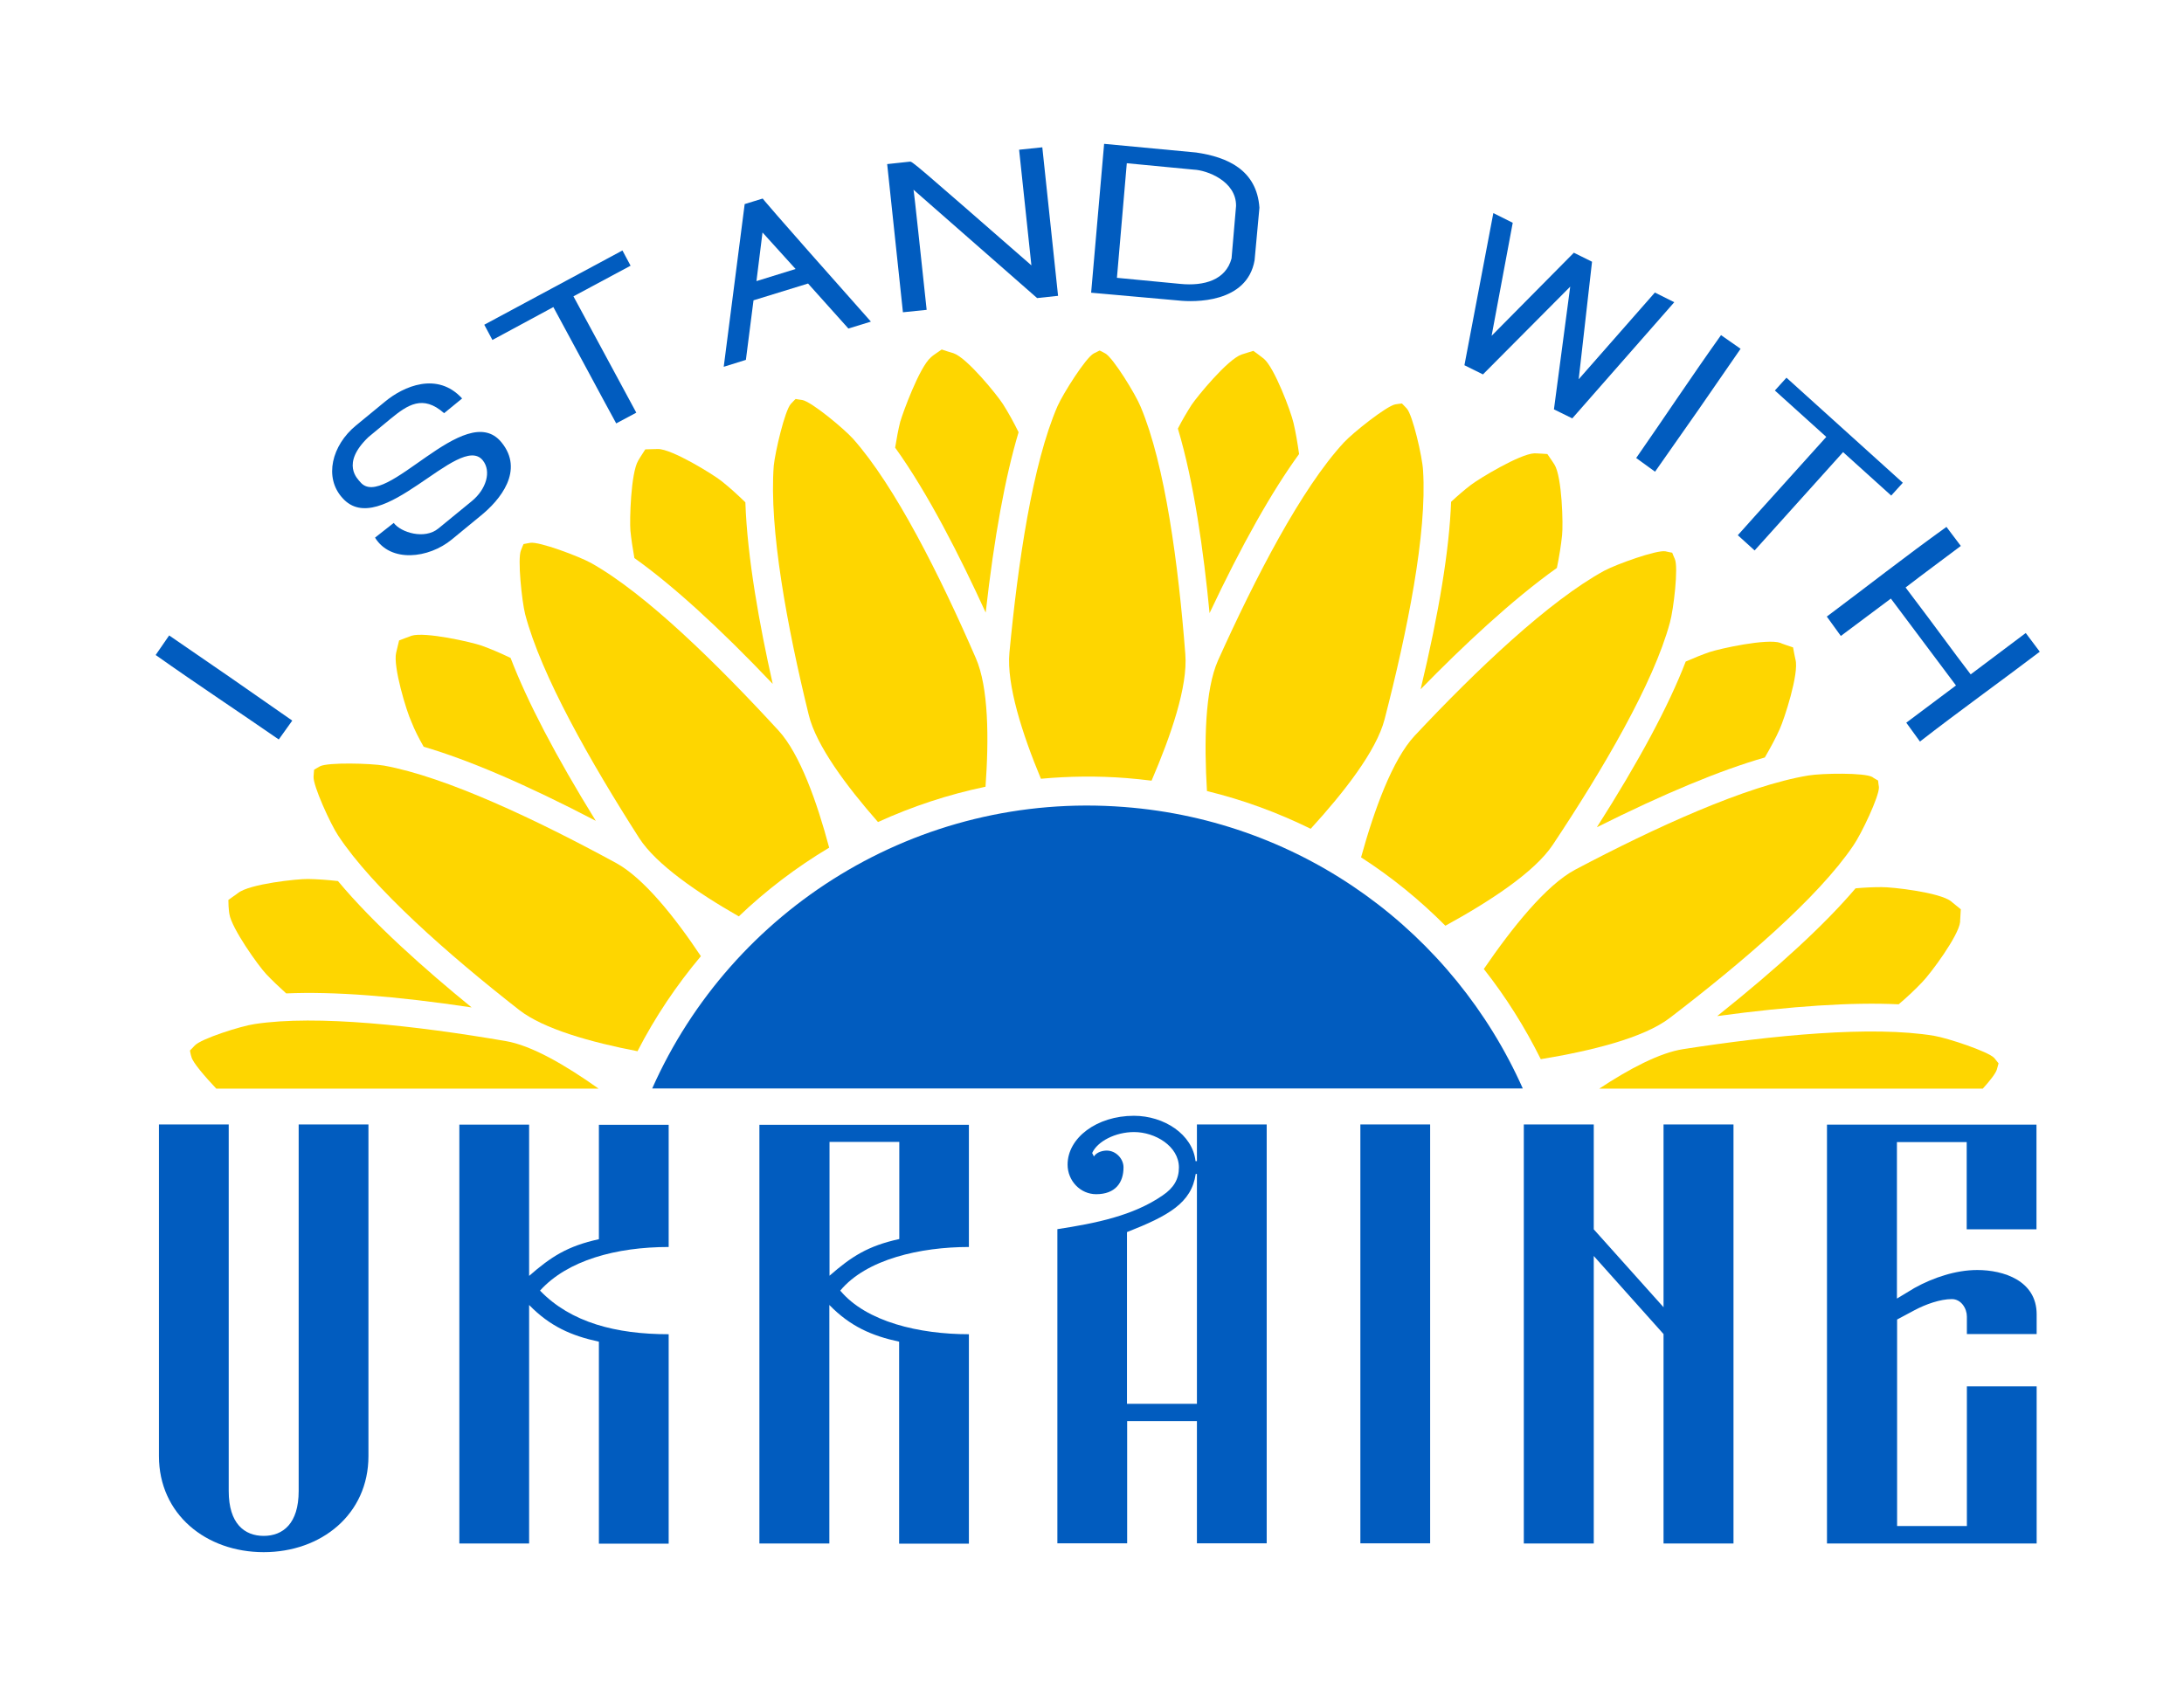 <?xml version="1.0" encoding="utf-8"?>
<!-- Generator: Adobe Illustrator 23.0.0, SVG Export Plug-In . SVG Version: 6.00 Build 0)  -->
<svg version="1.1" id="Слой_1" xmlns="http://www.w3.org/2000/svg" xmlns:xlink="http://www.w3.org/1999/xlink" x="0px" y="0px"
	 viewBox="0 0 1261.4 972.3" style="enable-background:new 0 0 1261.4 972.3;" xml:space="preserve">
<style type="text/css">
	.st0{fill:#015CBF;}
	.st1{fill:#FED600;}
</style>
<g>
	<g>
		<g>
			<path class="st1" d="M1070.4,488.5c4.5-6.4,15.1-28.6,14.8-33.8c-0.2-1-0.5-3.8-0.5-3.8s-2.6-1.4-3.3-2
				c-4.5-2.6-29.1-2.2-36.9-0.9c-35.9,5.9-88.7,30.1-134.7,54.4c-16.9,9-36.5,33.6-52.8,57.4c12.7,16.1,23.7,33.6,32.9,52.1
				c28.5-4.7,59.3-12.1,74.6-23.9C1005.9,556.3,1050,518.7,1070.4,488.5z"/>
		</g>
		<g>
			<path class="st1" d="M821.9,271.7c-0.4-7.7-6-32-9.4-35.7c-0.7-0.8-2.8-2.9-2.8-2.9s-3,0.3-3.8,0.5c-5,0.9-24.3,16.2-29.7,22
				c-24.6,26.6-51.2,78.2-72.7,125.9c-7.6,17.1-8.1,47.4-6.4,75.5c21,5.1,41,12.5,59.9,21.8c19.1-20.9,38-45,42.7-63.3
				C812.8,364.7,824.3,308.1,821.9,271.7z"/>
		</g>
		<g>
			<path class="st1" d="M896.8,488.1c28.9-43.4,58.3-93.5,67.7-128.5c2.1-7.5,5-32.1,2.8-36.7c-0.4-0.8-1.5-3.6-1.5-3.6
				s-2.9-0.5-3.9-0.8c-5.1-0.9-28.4,7.5-35.3,11.2c-31.9,17.4-73.9,57.3-109.5,95.3c-12.9,13.8-23.4,42.8-31,70.3
				c17.7,11.4,34,24.7,48.7,39.5C860,521,886.2,504,896.8,488.1z"/>
		</g>
		<g>
			<path class="st1" d="M341.3,325.2c-6.9-3.8-30-12.5-35.1-11.6c-1,0.2-3.8,0.7-3.8,0.7s-1.2,2.6-1.5,3.6
				c-2.1,4.8,0.5,29.3,2.4,36.9c9.2,35.2,37.8,85.5,65.9,129.4c9.8,15.2,33.7,31.6,57.5,45.2c15.8-15.1,33.3-28.4,52.2-39.7
				c-7.1-26.6-16.9-54.1-29.2-67.6C414.4,383.7,373.1,343,341.3,325.2z"/>
		</g>
		<g>
			<path class="st1" d="M658.8,235c-2.9-7.2-15.9-28.3-20.4-30.8c-0.9-0.6-3.3-1.7-3.3-1.7s-2.6,1.3-3.4,1.7
				c-4.6,2.4-17.7,23.2-20.9,30.4c-14.5,33.4-22.9,90.8-27.8,142.5c-1.7,18.4,7.4,46.9,18.2,72.8c16.2-1.5,32.7-1.7,49.4-0.4
				c4.9,0.4,9.7,0.9,14.5,1.5c11.1-25.8,21-54.4,19.5-73C680.6,326,672.9,268.4,658.8,235z"/>
		</g>
		<g>
			<path class="st1" d="M492.7,253.5c-5.3-5.9-24.1-21.5-29.3-22.4c-1-0.1-3.9-0.6-3.9-0.6s-2.1,2.1-2.7,2.8
				c-3.5,3.7-9.1,27.8-9.9,35.7c-2.8,36.3,7.7,93.1,20.2,144c4.3,17.7,21.8,41.2,40,61.9c19.7-9,40.5-15.9,62.1-20.4
				c2-27.7,1.8-57.4-5.6-74.3C542.9,332.5,516.9,280.7,492.7,253.5z"/>
		</g>
		<g>
			<path class="st1" d="M355.7,498.5c-45.7-24.9-98.1-49.7-133.9-56.2c-7.6-1.3-32.3-2-37,0.4c-0.8,0.4-3.4,2-3.4,2s-0.2,3-0.3,3.9
				c-0.4,5.2,9.8,27.5,14.2,34.1c20,30.3,63.4,68.6,104.6,100.8c14.1,11,41.7,18.7,68.3,23.8c10.1-19.7,22.5-38.1,36.6-54.9
				C389.7,529.7,371.6,507.1,355.7,498.5z"/>
		</g>
		<g>
			<path class="st1" d="M750.3,262.3c-0.9-6.4-1.9-12.4-3.2-17.9c-1.5-6.7-11.1-32.2-17.2-37.2c-1-0.8-3-2.3-3.4-2.6l-2.6-1.9
				l-3,0.9c0,0-2.8,0.9-3.8,1.2c-8.1,2.8-25.6,24.2-28.9,29.1c-2.6,4.1-5.3,8.6-7.9,13.7c9.3,30.9,14.9,71.2,18.3,106.6
				C717.2,314.7,734.6,283.9,750.3,262.3z"/>
		</g>
		<g>
			<path class="st1" d="M244.7,431.4c26.3,7.7,59.5,22,99.4,42.8c-23.1-37.4-39.5-68.8-49.2-94.1c-5.8-2.8-11.4-5.2-16.7-7.1
				c-5.6-2-32.8-8.2-40.6-5.7l-0.2,0.1c-0.9,0.3-3.8,1.4-3.8,1.4l-3.1,1.2l-1.7,7.1c-1.9,7.9,6,34,8.9,40.1
				C239.5,421.8,241.9,426.5,244.7,431.4z"/>
		</g>
		<g>
			<path class="st1" d="M132.5,528.1c1.3,8.2,16.6,29.7,21.2,34.6c3.5,3.7,7.4,7.4,11.6,11.2c27.2-1.2,63.1,1.5,107.1,8.1
				c-27-22-56.7-48.4-77.2-73c-6.1-0.7-11.9-1.1-17.3-1.2c-5.9-0.1-33.8,2.8-40.4,8.1l-0.3,0.2c-0.3,0.3-1.5,1.1-2.5,1.8l-2.8,2
				l0.1,3.5C132.1,524.5,132.2,526.6,132.5,528.1z"/>
		</g>
		<g>
			<path class="st1" d="M366.4,322.4c22.2,15.8,48.9,40.1,79.9,72.7c-7.6-33.8-14.7-72.8-15.8-104.9c-4.8-4.7-9.4-8.8-13.8-12.3
				c-4.9-3.9-28.7-18.6-36.7-18.5c-1.1,0-4,0.1-4,0.1l-3.3,0.1l-1.8,2.8c-0.5,0.8-1.7,2.6-2.3,3.7c-4.3,7.3-5,34.4-4.5,40.5
				C364.6,311.5,365.4,316.8,366.4,322.4z"/>
		</g>
		<g>
			<path class="st1" d="M588.3,249.7c-2.9-5.9-5.9-11.3-9-16.2c-3.3-5.2-20.7-26.7-28.5-29.4l-0.6-0.2c-0.4-0.1-1.9-0.6-3.3-1l-3-1
				l-2.6,1.8c-1.2,0.8-2.8,1.9-3.6,2.7c-6.7,5.6-16.5,32.8-17.6,36.8l-0.1,0.2c-1.2,4.7-2.1,9.8-3,15.2c19,26.4,37.5,62.9,52.3,95.3
				C574.2,310.2,580.6,275.4,588.3,249.7z"/>
		</g>
		<g>
			<path class="st1" d="M1019.3,437.6c3.3-5.7,6.3-11.2,8.6-16.4c2.6-5.7,11.3-32.2,9.1-40.2l-0.1-0.4c-0.1-0.4-0.4-1.7-0.6-2.9
				l-0.7-3.7l-3.6-1.2c-1-0.3-2.4-0.9-2.8-1l-0.9-0.4c-7.7-2.7-34.9,3.3-40.9,5.3c-4.4,1.5-9,3.4-13.8,5.5
				c-9.8,25.5-27,57.6-51.3,95.7C961.1,458.5,993.5,445,1019.3,437.6z"/>
		</g>
		<g>
			<path class="st1" d="M899.2,328.1c1.4-6.8,2.4-13.1,3-18.9c0.7-6,0-33.8-4.4-40.8c-0.6-1-2.1-3.2-2.4-3.6l-1.7-2.5l-3-0.2
				c-3-0.2-4.1-0.2-4.6-0.2c-8.4,0.4-31.8,14.6-36.5,18.2c-3.7,2.8-7.5,6.1-11.5,9.8c-1,27.4-6.9,63.7-17.6,108.3
				C844.5,373.6,873.2,346.6,899.2,328.1z"/>
		</g>
		<g>
			<path class="st1" d="M991.8,587c42.9-5.8,78-8.1,104.8-6.8c5.2-4.4,9.7-8.7,13.6-12.8c4.8-4.9,21.1-26.8,21.9-34.8l0-0.3l0-0.3
				c0-0.5,0.1-2.1,0.2-3.4l0.2-3.3l-2.6-2.1c-0.9-0.7-2-1.6-2.2-1.8l-0.7-0.6c-6.5-5.3-34.4-8.4-40.3-8.3c-4.6,0-9.7,0.2-15,0.7
				C1054.1,533.9,1027.4,558.6,991.8,587z"/>
		</g>
		<g>
			<path class="st1" d="M1151.8,611.2c-3.4-3.7-26.9-11.5-34.7-12.8c-35.8-6-93.5-0.3-145,7.7c-13.5,2.1-31,11.3-48.4,22.8h221.5
				c4.2-4.6,7.5-8.9,8.1-11c0.3-1,1-3.6,1-3.6S1152.5,612,1151.8,611.2z"/>
		</g>
		<g>
			<path class="st1" d="M147.1,591.6c-7.8,1.1-31.2,8.5-34.7,12.5c-0.6,0.7-2.7,2.8-2.7,2.8s0.5,2.8,0.9,3.8
				c0.8,3.2,7.8,11.3,14.3,18.2h220.8c-19-13.5-38.7-25-53.8-27.5C240.5,592.6,183,586.1,147.1,591.6z"/>
		</g>
	</g>
	<g>
		<path class="st0" d="M172.5,861.4c0,18.8-9.1,25.9-20.2,25.9c-11.1,0-20.2-7.1-20.2-25.9V649.6H91.8v191.6
			c0,33.6,27.2,55.5,60.5,55.5c33.3,0,60.5-21.9,60.5-55.5V649.6h-40.3V861.4z"/>
		<path class="st0" d="M345.9,715.9c-18.2,4-27.6,10.1-40.3,21.2v-87.4h-40.3v242h40.3V753.9c12.1,12.4,24.5,17.8,40.3,21.2v116.7
			h40.3v-121c-30.3,0-56.5-6.7-74.3-25.2c15.8-17.5,44-25.2,74.3-25.2v-70.6h-40.3V715.9z"/>
		<path class="st0" d="M438.7,891.7h40.3V753.9c12.1,12.4,24.5,17.8,40.3,21.2v116.7h40.3v-121c-28.6,0-59.2-7.1-74.3-25.2
			c15.1-18.2,46.4-25.2,74.3-25.2v-70.6h-121V891.7z M479.1,659.7h40.3v56.1c-18.2,4-27.6,10.1-40.3,21.2V659.7z"/>
		<path class="st0" d="M691.2,670.8h-0.7c-1.7-15.5-18.2-26.2-35.6-26.2c-21.5,0-38.3,12.8-38.3,28.2c0,9.4,7.4,17.1,16.5,17.1
			c11.1,0,15.8-6.7,15.8-15.5c0-5-4.4-9.7-9.7-9.7c-2,0-5.7,0.7-7.4,3.4l-1-2c3-6.7,13.4-12.1,24.2-12.1c12.1,0,25.9,8.1,25.9,20.5
			c0,6.7-3,11.8-9.4,16.1c-17.1,11.8-38.7,16.1-60.8,19.5v181.5h40.3v-70.6h40.3v70.6h40.3v-242h-40.3V670.8z M691.2,811h-40.3
			v-99.2c23.9-9.4,37.3-16.8,39.7-33.6h0.7V811z"/>
		<rect x="785.7" y="649.6" class="st0" width="40.3" height="242"/>
		<polygon class="st0" points="960.8,755.2 920.5,710.2 920.5,649.6 880.1,649.6 880.1,891.7 920.5,891.7 920.5,725.6 960.8,770.7 
			960.8,891.7 1001.2,891.7 1001.2,649.6 960.8,649.6 		"/>
		<path class="st0" d="M1055.3,891.7h121v-90.8H1136v80.7h-40.3V762.3l10.1-5.4c6.4-3.4,14.8-6.4,21.5-6.4c5.4,0,8.7,5.4,8.7,10.1
			v10.1h40.3v-11.4c0-19.5-19.2-25.6-34.3-25.6c-12.4,0-25.5,4.4-36.3,10.4l-10.1,6.1v-90.4h40.3v50.4h40.3v-60.5h-121V891.7z"/>
		<path class="st0" d="M649.2,466.2c-119.3-9.2-226.6,59.2-272.5,162.6h502.8C839.7,539.4,753.5,474.2,649.2,466.2z"/>
		<path class="st0" d="M168.8,416.3c-28.9-20.2-43.2-30.1-71.1-49.2l-7.8,11.3c24.3,17.2,48,32.8,71.1,48.8L168.8,416.3z"/>
		<path class="st0" d="M289.6,255.5c-20.9-25.5-67.4,40.2-81.5,23c-1.4-1.7-11.5-10.5,4.7-26l12.7-10.5c9.9-8.1,18.7-14.2,31-3.3
			l10.4-8.5c-14.3-15.7-33.9-7-44.5,1.8l-16.8,13.8c-14,11.5-18.6,30.1-7.8,41.9c22.1,24.9,67.5-38.3,81-21.8
			c5.2,6.4,2,16.8-6.3,23.6l-19.3,15.8c-8,6.6-21.7,2.3-25.8-3.2l-10.8,8.5c9,14.6,30.9,12.1,44.3,1.1l16.3-13.4
			C289.1,288.8,302.9,271.7,289.6,255.5z"/>
		<path class="st0" d="M319.6,177.4c14.8,27.2,26.5,49.3,36.3,67.2l11.6-6.2c-13.8-25.7-25.1-46.4-36.3-67.2l33-17.7l-4.7-8.8
			l-79.8,42.9l4.7,8.8L319.6,177.4z"/>
		<path class="st0" d="M435.2,173.5l31.5-9.7l23.3,26l13-4c-60.6-68.2-62.5-71.1-62.5-71.1l-10.4,3.2L418,211.9l12.8-4L435.2,173.5z
			 M440.4,134.3l19.1,21.1l-22.6,7L440.4,134.3z"/>
		<path class="st0" d="M535.2,179c-2.2-20.3-7.3-68.9-7.6-69.4l71.4,62.6c4.1-0.4,7.8-0.8,12.1-1.3c-3.3-31-6.2-58.6-9.1-85.8
			l-13.4,1.4c3.3,31.1,5.2,48.5,7.1,66.8c-69.2-60.4-68.8-60.1-70.3-59.9l-13,1.4c3,28.3,6.1,57.7,9.1,85.6L535.2,179z"/>
		<path class="st0" d="M724.6,150.4l2.8-30.4c-1.5-21.8-18.5-29.3-36.6-31.9l-53.1-5l-7.5,86l50.4,4.5
			C689.6,174.6,720.2,175.3,724.6,150.4z M650.8,94.3l38.7,3.7c7.5,0.3,24.6,6.6,24.4,21l-2.6,30.3c-3.3,12.4-15.7,16.1-29.7,14.7
			l-36.5-3.5L650.8,94.3z"/>
		<polygon class="st0" points="906.9,165.6 897.5,236.5 908.1,241.7 967,174.6 955.8,169 911.8,219.1 919.5,151.2 909,146 
			861.5,194 873.7,128.7 862.5,123.1 845.8,211 856.5,216.3 		"/>
		<path class="st0" d="M955.9,272.5c20.3-28.8,30.2-43.1,49.4-71l-11.3-7.9c-17.3,24.3-32.9,47.9-49,71L955.9,272.5z"/>
		<path class="st0" d="M1092.3,286.3l6.7-7.4l-67.2-60.7l-6.7,7.4l29.7,26.8c-20.6,23-37.5,41.5-51.1,56.8l9.7,8.8
			c19.6-21.7,35.2-39.2,51.1-56.8L1092.3,286.3z"/>
		<path class="st0" d="M1092.1,345.8l37.6,50.2l-28.7,21.5l7.9,10.9c22.1-17.2,47.5-35.4,69.2-51.9l-8.1-10.8l-31.8,23.9
			c-11.6-15.1-16.9-22.9-37.6-50.2c10.9-8.4,21.7-16.3,31.9-24l-8.3-11c-23.7,17-46.2,34.7-69.1,51.8l8.1,11.2L1092.1,345.8z"/>
	</g>
</g>
</svg>
